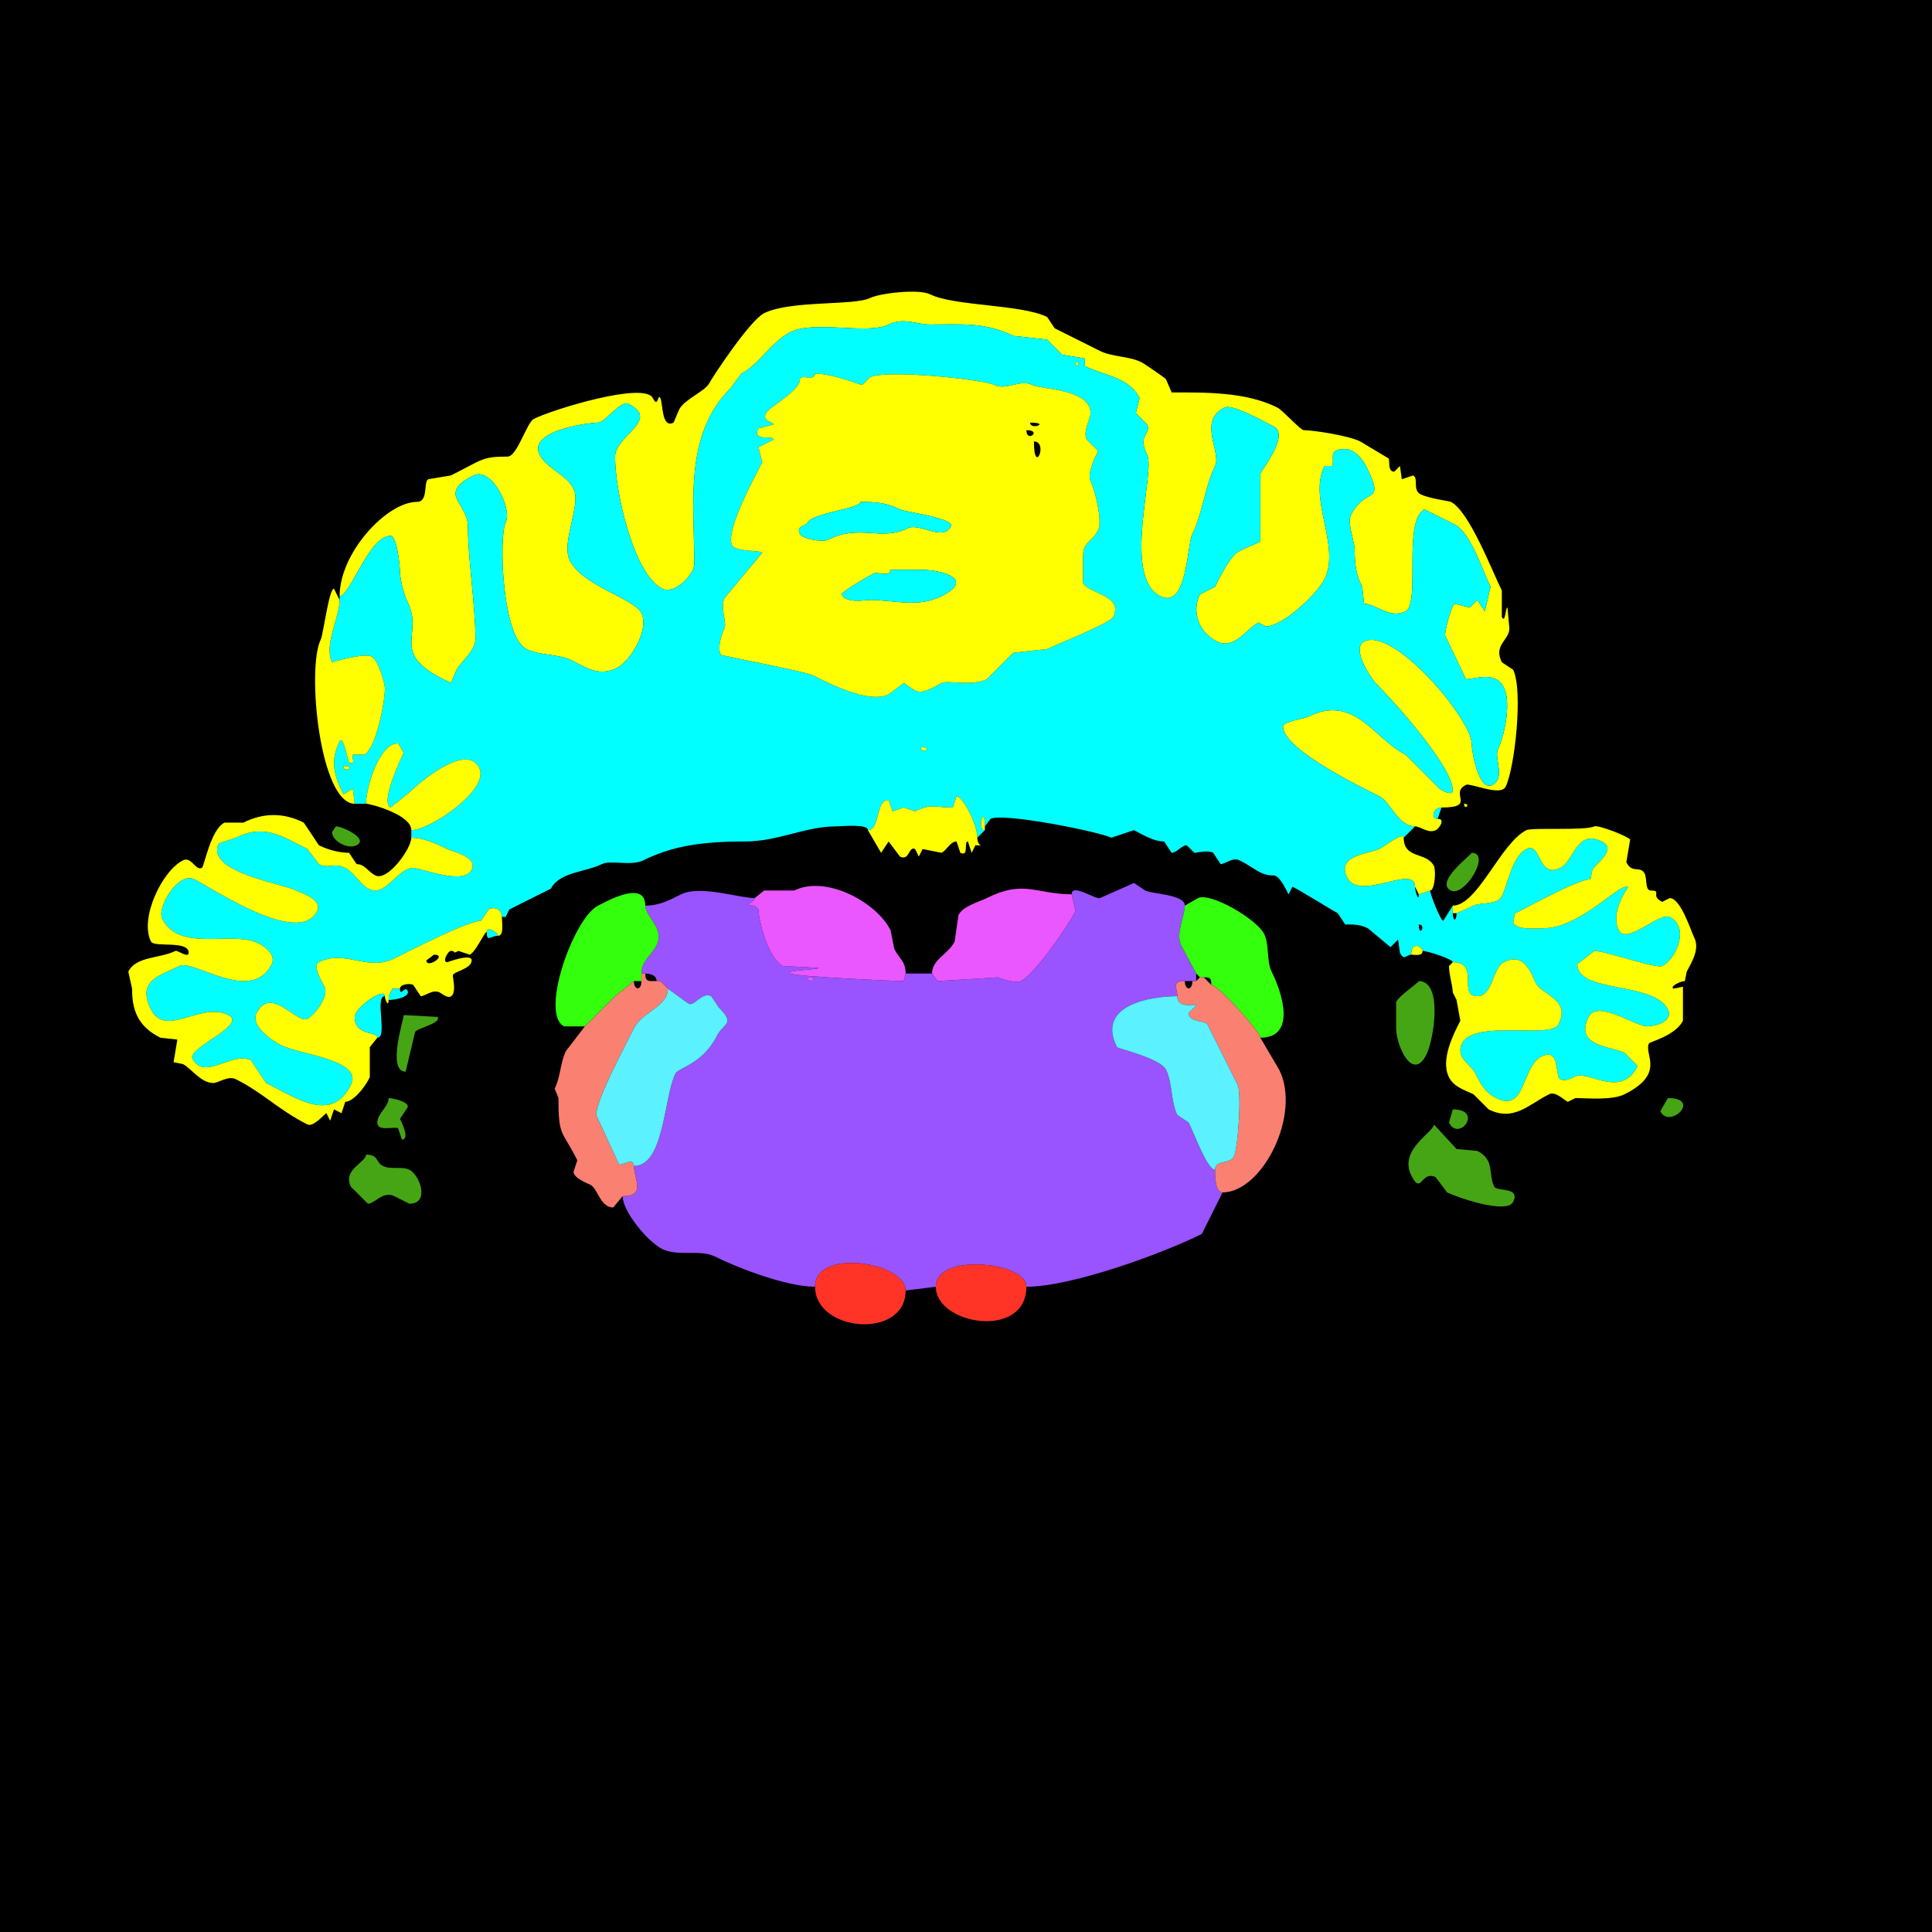 <?xml version="1.0" encoding="UTF-8"?>
<svg xmlns="http://www.w3.org/2000/svg" xmlns:xlink="http://www.w3.org/1999/xlink" width="430px" height="430px" viewBox="0 0 430 430" version="1.1">
<g id="surface1">
<rect x="0" y="0" width="430" height="430" style="fill:rgb(0%,0%,0%);fill-opacity:1;stroke:none;"/>
<path style=" stroke:none;fill-rule:nonzero;fill:rgb(100%,100%,0%);fill-opacity:1;" d="M 319.98 182.246 C 321.758 182.246 320.391 184.352 319.562 184.766 C 317.918 185.586 316.137 183.926 314.941 183.926 C 311.133 183.926 309.605 178.527 306.961 177.207 C 302.414 174.934 285.547 166.695 285.547 161.672 C 285.547 160.617 290.293 159.926 291.008 159.57 C 301.535 154.305 305.723 164.41 312.844 167.969 C 312.844 167.969 320.398 175.527 320.398 175.527 C 320.633 175.762 323.34 177.32 323.34 175.945 C 323.34 170.625 310.227 156.113 306.543 152.43 C 304.914 150.801 300.715 144.219 303.602 142.773 C 310.246 139.453 327.539 160.184 327.539 165.449 C 327.539 166.867 328.984 176.273 332.156 174.688 C 335.176 173.18 332.434 168.68 333.418 166.711 C 334.871 163.805 337.352 153.348 333 151.172 C 330.73 150.039 327.848 151.172 326.281 151.172 C 326.281 151.172 321.66 141.516 321.66 141.516 C 321.379 140.949 323.043 134.734 323.758 134.375 C 323.758 134.375 327.117 135.215 327.117 135.215 C 327.117 135.215 328.797 133.535 328.797 133.535 C 328.797 133.535 330.477 136.055 330.477 136.055 C 330.477 136.055 331.738 130.594 331.738 130.594 C 330.062 127.242 327.367 118.543 323.758 116.738 C 323.758 116.738 317.039 113.379 317.039 113.379 C 312.176 115.812 316.18 134.387 312.844 136.055 C 309.258 137.848 306.285 134.375 303.602 134.375 C 303.602 134.375 303.184 130.594 303.184 130.594 C 301.785 127.797 301.504 125.633 301.504 122.195 C 301.504 120.785 299.809 116.348 300.664 114.641 C 303.934 108.102 308.512 112.695 304.023 103.719 C 303.238 102.152 301.391 99.941 299.406 99.941 C 295.254 99.941 297.242 102.168 296.465 103.719 C 296.465 103.719 294.785 103.719 294.785 103.719 C 291.086 111.121 298.469 121.551 294.785 128.914 C 293.102 132.285 285.457 139.414 281.766 139.414 C 281.766 139.414 280.086 138.574 280.086 138.574 C 277.402 139.918 274.75 144.723 270.852 142.773 C 266.68 140.688 265.207 136 267.07 132.273 C 267.07 132.273 270.43 130.594 270.43 130.594 C 271.57 128.312 273.812 123.656 275.891 122.617 C 277.207 121.957 280.426 120.684 280.508 120.516 C 280.508 120.516 280.508 105.398 280.508 105.398 C 281.105 104.207 287.035 96.695 283.445 94.902 C 281.418 93.887 274.277 89.828 272.531 90.703 C 266.496 93.719 271.934 100.715 270.43 103.719 C 268.223 108.133 267.609 114.402 265.391 118.836 C 264.18 121.262 264.238 135.688 258.25 132.695 C 249.645 128.391 257.227 105.031 255.312 101.203 C 253.062 96.703 256.34 96.539 255.312 94.484 C 255.312 94.484 252.793 91.961 252.793 91.961 C 252.793 91.961 253.633 88.602 253.633 88.602 C 251.277 83.891 245.934 83.703 241.453 81.465 C 241.453 81.465 241.453 79.785 241.453 79.785 C 241.453 79.785 236.414 78.945 236.414 78.945 C 236.414 78.945 233.055 75.586 233.055 75.586 C 233.055 75.586 225.5 74.746 225.5 74.746 C 219.27 71.633 213.68 72.227 207.023 72.227 C 203.984 72.227 201.035 70.602 197.781 72.227 C 193.125 74.555 181.297 71.23 175.945 73.906 C 171.758 76 168.766 81.277 165.031 83.145 C 165.031 83.145 162.508 86.504 162.508 86.504 C 152.188 96.828 154.531 112.105 154.531 125.555 C 154.531 127.836 150.148 132.395 147.391 131.016 C 141.098 127.867 136.895 109.695 136.895 101.621 C 136.895 96.953 147.109 93.5 139.836 89.863 C 138.152 89.023 134.652 94.062 133.117 94.062 C 131.285 94.062 117.375 95.758 120.098 101.203 C 121.613 104.23 126.09 105.629 127.656 108.758 C 129.445 112.34 124.809 120.699 126.816 124.719 C 129.688 130.461 141.113 133.156 142.773 136.477 C 144.555 140.043 140.363 147.129 137.312 148.652 C 133.348 150.637 130.641 148.676 127.234 146.973 C 124.297 145.504 120.18 145.965 117.156 144.453 C 111.715 141.73 111 119.398 112.539 116.32 C 114.102 113.191 109.418 103.812 105.398 105.82 C 97.199 109.922 104.141 111.945 104.141 117.156 C 104.141 124.344 105.82 134.801 105.82 142.352 C 105.82 144.801 102.379 147.555 101.621 149.07 C 101.621 149.07 100.359 152.012 100.359 152.012 C 100.359 152.012 98.68 151.172 98.68 151.172 C 86.648 145.156 94.398 141.344 90.703 133.953 C 89.941 132.43 89.023 128.891 89.023 127.234 C 89.023 126.164 88.383 119.258 86.922 119.258 C 82.121 119.258 77.922 132.695 75.586 132.695 C 75.586 122.957 86.152 111.699 92.805 111.699 C 95.426 111.699 94.191 107.227 95.32 106.66 C 95.32 106.66 100.359 105.82 100.359 105.82 C 107.477 102.262 107.219 101.621 112.961 101.621 C 115.133 101.621 117.207 94.039 118.836 93.223 C 123.082 91.102 143.426 84.871 145.293 88.602 C 146.5 91.016 146.383 87.426 146.973 88.602 C 147.582 89.824 147.199 95.418 149.914 94.062 C 149.914 94.062 151.172 91.125 151.172 91.125 C 152.281 88.906 156.969 87.086 157.891 85.242 C 158.449 84.125 166.871 71.305 170.07 69.707 C 175.875 66.805 190.188 68.047 193.586 66.348 C 195.75 65.266 204.465 64.23 207.023 65.508 C 212.289 68.141 227.441 67.738 233.055 70.547 C 233.055 70.547 234.734 73.066 234.734 73.066 C 238.066 74.73 241.426 76.41 244.812 78.105 C 247.531 79.465 251.27 79.234 254.055 80.625 C 254.793 80.996 259.41 84.199 259.512 84.406 C 259.512 84.406 260.773 87.344 260.773 87.344 C 268.27 87.344 277.246 87.184 284.289 90.703 C 285.477 91.297 289.461 95.742 290.164 95.742 C 292.125 95.742 300.016 96.887 302.766 98.262 C 302.766 98.262 309.062 102.039 309.062 102.039 C 309.383 102.684 308.797 104.98 310.32 104.98 C 310.32 104.98 311.582 103.719 311.582 103.719 C 311.582 103.719 312 106.66 312 106.66 C 312 106.66 314.523 105.82 314.523 105.82 C 315.805 106.461 314.285 109.062 316.203 110.02 C 318.105 110.973 322.539 111.508 322.922 111.699 C 326.988 113.734 332.156 127.23 334.258 131.438 C 334.258 131.438 334.258 137.312 334.258 137.312 C 335.062 138.926 335.031 135.215 335.516 135.215 C 335.516 135.215 335.938 139.836 335.938 139.836 C 335.938 142.531 332.312 143.5 334.258 147.391 C 334.258 147.391 336.777 149.07 336.777 149.07 C 339.035 153.586 337.141 171.02 335.098 175.109 C 333.984 177.332 327.266 174.195 326.281 174.688 C 322.43 176.613 328.789 179.727 320.82 179.727 C 319 179.727 318.355 182.246 319.98 182.246 Z M 319.98 182.246 "/>
<path style=" stroke:none;fill-rule:evenodd;fill:rgb(0%,100%,100%);fill-opacity:1;" d="M 315.781 205.762 C 315.781 208.906 317.539 205.762 315.781 205.762 M 76.426 170.488 C 76.426 172.246 79.57 170.488 76.426 170.488 M 204.922 166.289 C 204.922 168.047 208.066 166.289 204.922 166.289 M 181.406 83.145 C 181.406 84.957 178.047 83.195 178.047 84.406 C 178.047 87.059 171.227 90.488 170.488 91.961 C 169.527 93.883 172.168 93.812 172.168 94.484 L 168.809 95.32 C 167.25 98.438 172.168 96.742 172.168 97.844 L 168.809 99.523 L 169.648 102.883 C 168.113 105.953 161.336 118.164 162.93 121.359 C 163.691 122.879 169.648 122.453 169.648 123.039 L 161.25 133.117 C 160.246 135.121 161.812 138.711 161.25 139.836 C 160.637 141.055 159.602 144.094 160.41 145.711 C 160.531 145.953 179.141 149.406 180.984 150.332 C 184.359 152.02 193.367 156.738 197.781 154.531 L 201.141 152.012 L 203.664 153.691 C 205.492 154.605 207.965 152.801 209.539 152.012 C 210.934 151.316 216.309 152.828 219.617 151.172 L 225.5 145.293 L 233.055 144.453 C 235.18 143.391 247.051 138.719 247.754 137.312 C 250.164 132.496 242.223 132.129 241.035 129.758 L 241.035 123.875 C 241.035 120.496 243.043 120.699 244.395 118 C 245.453 115.879 243.629 108.91 242.715 107.078 C 241.898 105.453 243.738 101.676 244.395 100.359 L 241.875 97.844 C 240.938 95.969 242.715 93.309 242.715 91.961 C 242.715 86.523 231.82 86.727 229.695 85.664 C 227.059 84.344 223.969 87 221.297 85.664 C 219.012 84.52 197.312 82.121 193.586 83.984 L 191.906 85.664 C 191.34 85.664 185.273 83.145 181.406 83.145 M 239.355 80.625 C 239.355 82.246 240.977 80.625 239.355 80.625 M 316.621 211.641 C 317.742 211.641 323.34 213.469 323.34 214.16 C 329.516 214.16 324.355 221.719 328.797 221.719 C 332.281 221.719 332.191 215.402 334.68 214.16 C 339.23 211.883 340.578 216.305 341.816 218.781 C 343.191 221.531 349.691 222.344 346.855 228.016 C 345.07 231.59 325.02 225.973 325.02 233.898 C 325.02 235.898 327.527 237.227 328.379 238.938 C 329.398 240.973 330.398 243.094 333 244.395 C 339.664 247.73 338.633 237.379 343.078 235.156 C 347.316 233.035 346.035 239.574 347.273 240.195 C 348.809 240.961 350.48 239.355 351.477 239.355 C 354.977 239.355 361.168 243.902 364.492 237.258 C 364.492 237.258 361.555 234.316 361.555 234.316 C 358.59 232.836 350.285 232.914 353.574 226.336 C 355.555 222.383 363.918 228.438 366.594 228.438 C 368.297 228.438 372.582 227.402 371.211 224.656 C 368.07 218.375 351.055 221.137 351.055 214.578 C 351.055 214.578 354.836 211.641 354.836 211.641 C 357.238 211.641 368.609 215.672 369.953 215 C 373.105 213.422 376.141 206.336 371.633 204.082 C 369.34 202.938 361.992 210.418 360.293 207.023 C 359.102 204.637 359.965 201.797 361.133 199.461 C 361.133 199.461 362.391 197.363 362.391 197.363 C 360.484 196.41 351.691 206.602 343.496 206.602 C 341.719 206.602 337.648 207.082 336.777 205.344 C 336.777 205.344 337.195 203.242 337.195 203.242 C 337.684 203.242 350.941 195.684 353.992 195.684 C 353.992 195.684 354.414 193.586 354.414 193.586 C 355.047 192.32 360.094 189.074 356.516 187.285 C 350.883 184.469 350.34 191.633 347.273 193.164 C 342.258 195.672 343.066 187.289 339.719 188.965 C 336.555 190.547 335.613 196.75 334.258 199.461 C 333.238 201.5 329.602 200.742 327.961 201.562 C 327.961 201.562 324.18 203.242 324.18 203.242 C 324.18 205.102 323.34 205.102 323.34 203.242 C 323.34 203.242 323.34 201.562 323.34 201.562 C 323.34 201.562 321.242 204.922 321.242 204.922 C 320.727 205.18 318.301 199.008 318.301 198.203 C 318.301 198.203 315.781 199.043 315.781 199.043 C 315.781 201.066 314.941 198.215 314.941 197.363 C 314.941 192.145 302.594 200.805 299.824 195.266 C 297.332 190.281 304.77 190.062 306.961 188.965 C 307.965 188.465 312.422 185.039 312.422 186.445 C 312.422 186.445 314.941 183.926 314.941 183.926 C 311.133 183.926 309.605 178.527 306.961 177.207 C 302.414 174.934 285.547 166.695 285.547 161.672 C 285.547 160.617 290.293 159.926 291.008 159.57 C 301.535 154.305 305.723 164.41 312.844 167.969 C 312.844 167.969 320.398 175.527 320.398 175.527 C 320.633 175.762 323.34 177.32 323.34 175.945 C 323.34 170.625 310.227 156.113 306.543 152.43 C 304.914 150.801 300.715 144.219 303.602 142.773 C 310.246 139.453 327.539 160.184 327.539 165.449 C 327.539 166.867 328.984 176.273 332.156 174.688 C 335.176 173.18 332.434 168.68 333.418 166.711 C 334.871 163.805 337.352 153.348 333 151.172 C 330.73 150.039 327.848 151.172 326.281 151.172 C 326.281 151.172 321.66 141.516 321.66 141.516 C 321.379 140.949 323.043 134.734 323.758 134.375 C 323.758 134.375 327.117 135.215 327.117 135.215 C 327.117 135.215 328.797 133.535 328.797 133.535 C 328.797 133.535 330.477 136.055 330.477 136.055 C 330.477 136.055 331.738 130.594 331.738 130.594 C 330.062 127.242 327.367 118.543 323.758 116.738 C 323.758 116.738 317.039 113.379 317.039 113.379 C 312.176 115.812 316.18 134.387 312.844 136.055 C 309.258 137.848 306.285 134.375 303.602 134.375 C 303.602 134.375 303.184 130.594 303.184 130.594 C 301.785 127.797 301.504 125.633 301.504 122.195 C 301.504 120.785 299.809 116.348 300.664 114.641 C 303.934 108.102 308.512 112.695 304.023 103.719 C 303.238 102.152 301.391 99.941 299.406 99.941 C 295.254 99.941 297.242 102.168 296.465 103.719 C 296.465 103.719 294.785 103.719 294.785 103.719 C 291.086 111.121 298.469 121.551 294.785 128.914 C 293.102 132.285 285.457 139.414 281.766 139.414 C 281.766 139.414 280.086 138.574 280.086 138.574 C 277.402 139.918 274.75 144.723 270.852 142.773 C 266.68 140.688 265.207 136 267.07 132.273 C 267.07 132.273 270.43 130.594 270.43 130.594 C 271.57 128.312 273.812 123.656 275.891 122.617 C 277.207 121.957 280.426 120.684 280.508 120.516 C 280.508 120.516 280.508 105.398 280.508 105.398 C 281.105 104.207 287.035 96.695 283.445 94.902 C 281.418 93.887 274.277 89.828 272.531 90.703 C 266.496 93.719 271.934 100.715 270.43 103.719 C 268.223 108.133 267.609 114.402 265.391 118.836 C 264.18 121.262 264.238 135.688 258.25 132.695 C 249.645 128.391 257.227 105.031 255.312 101.203 C 253.062 96.703 256.34 96.539 255.312 94.484 C 255.312 94.484 252.793 91.961 252.793 91.961 C 252.793 91.961 253.633 88.602 253.633 88.602 C 251.277 83.891 245.934 83.703 241.453 81.465 C 241.453 81.465 241.453 79.785 241.453 79.785 C 241.453 79.785 236.414 78.945 236.414 78.945 C 236.414 78.945 233.055 75.586 233.055 75.586 C 233.055 75.586 225.5 74.746 225.5 74.746 C 219.27 71.633 213.68 72.227 207.023 72.227 C 203.984 72.227 201.035 70.602 197.781 72.227 C 193.125 74.555 181.297 71.23 175.945 73.906 C 171.758 76 168.766 81.277 165.031 83.145 C 165.031 83.145 162.508 86.504 162.508 86.504 C 152.188 96.828 154.531 112.105 154.531 125.555 C 154.531 127.836 150.148 132.395 147.391 131.016 C 141.098 127.867 136.895 109.695 136.895 101.621 C 136.895 96.953 147.109 93.5 139.836 89.863 C 138.152 89.023 134.652 94.062 133.117 94.062 C 131.285 94.062 117.375 95.758 120.098 101.203 C 121.613 104.23 126.09 105.629 127.656 108.758 C 129.445 112.34 124.809 120.699 126.816 124.719 C 129.688 130.461 141.113 133.156 142.773 136.477 C 144.555 140.043 140.363 147.129 137.312 148.652 C 133.348 150.637 130.641 148.676 127.234 146.973 C 124.297 145.504 120.18 145.965 117.156 144.453 C 111.715 141.73 111 119.398 112.539 116.32 C 114.102 113.191 109.418 103.812 105.398 105.82 C 97.199 109.922 104.141 111.945 104.141 117.156 C 104.141 124.344 105.82 134.801 105.82 142.352 C 105.82 144.801 102.379 147.555 101.621 149.07 C 101.621 149.07 100.359 152.012 100.359 152.012 C 100.359 152.012 98.68 151.172 98.68 151.172 C 86.648 145.156 94.398 141.344 90.703 133.953 C 89.941 132.43 89.023 128.891 89.023 127.234 C 89.023 126.164 88.383 119.258 86.922 119.258 C 82.121 119.258 77.922 132.695 75.586 132.695 C 75.586 132.695 75.586 133.535 75.586 133.535 C 75.586 137.445 72.008 143.602 73.906 147.391 C 73.914 147.406 80.945 145.242 82.727 146.133 C 84.055 146.797 85.664 151.895 85.664 153.273 C 85.664 156.145 83.742 166.621 81.047 167.969 C 81.047 167.969 78.523 167.969 78.523 167.969 C 78.094 168.184 79.434 170.523 77.688 169.648 C 77.418 169.516 76.414 163.371 75.586 165.031 C 73.441 169.32 74.309 172.555 76.426 176.789 C 76.426 176.789 78.523 175.527 78.523 175.527 C 78.523 175.527 78.945 178.887 78.945 178.887 C 80.066 178.887 80.344 178.887 81.465 178.887 C 81.465 175.539 84.27 165.449 88.602 165.449 C 88.602 165.449 89.863 167.547 89.863 167.547 C 89.18 168.914 84.59 178.559 86.922 179.727 C 86.922 179.727 91.125 176.367 91.125 176.367 C 93.297 174.191 103.809 165.207 106.66 170.906 C 109.098 175.785 95.633 184.766 91.543 184.766 C 91.543 184.766 91.543 186.445 91.543 186.445 C 93.707 186.445 96.297 187.352 99.523 188.965 C 100.711 189.559 106.426 190.695 104.98 193.586 C 103.215 197.117 93.594 193.164 91.961 193.164 C 89.004 193.164 86.34 198.203 83.562 198.203 C 80.695 198.203 79.262 194.371 76.844 193.164 C 74.316 191.898 73.223 193.453 70.969 192.324 C 70.969 192.324 68.445 188.965 68.445 188.965 C 62.801 186.141 58.84 183.273 52.492 186.445 C 52.492 186.445 48.711 187.703 48.711 187.703 C 45.531 194.066 62.797 196.637 65.93 198.203 C 67.176 198.828 71.867 200.184 70.547 202.82 C 66.574 210.766 47.172 197.645 43.25 195.684 C 39.707 193.91 34.832 201.941 36.113 204.5 C 39.91 212.098 51.676 207.035 57.531 209.961 C 59.02 210.707 61.473 212.57 60.469 214.578 C 55.953 223.609 43.098 213.398 39.891 215 C 35.621 217.137 30.367 218.203 33.594 224.656 C 36.836 231.145 44.707 222.867 50.812 225.918 C 55.188 228.105 41.645 233.199 42.832 235.578 C 45.398 240.707 51.68 233.91 55.852 235.996 C 55.852 235.996 59.211 241.035 59.211 241.035 C 66.109 244.484 73.816 250.031 78.105 241.453 C 80.891 235.883 66.777 234.742 62.57 232.637 C 60.734 231.719 55.676 228.367 57.109 225.5 C 60.25 219.219 66.047 227.957 68.445 226.758 C 69.965 226 73.293 221.754 72.227 219.617 C 71.805 218.773 69.43 214.93 70.969 214.16 C 76.82 211.234 81.801 216.301 87.766 213.32 C 91.895 211.254 104.324 204.922 107.078 204.922 C 107.078 204.922 108.758 202.402 108.758 202.402 C 110.352 201.605 111.699 202.609 111.699 204.082 C 111.699 204.082 112.539 204.082 112.539 204.082 C 112.539 204.082 113.379 202.402 113.379 202.402 C 113.379 202.402 122.617 197.781 122.617 197.781 C 124.465 194.086 130.414 194.094 133.953 192.324 C 135.879 191.363 140.535 192.812 143.195 191.484 C 149.938 188.113 156.883 187.285 165.867 187.285 C 173.125 187.285 179.266 183.926 186.023 183.926 C 187.312 183.926 193.164 183.301 193.164 184.766 C 195.938 184.766 194.762 178.047 197.781 178.047 C 197.781 178.047 198.625 180.566 198.625 180.566 C 198.625 180.566 201.141 179.727 201.141 179.727 C 201.141 179.727 203.664 180.566 203.664 180.566 C 207.172 178.812 208.07 179.727 212.062 179.727 C 212.062 179.727 212.898 177.207 212.898 177.207 C 214.16 177.207 217.52 183.27 217.52 186.445 C 217.52 186.445 219.199 184.766 219.199 184.766 C 217.25 184.766 219.199 178.586 219.199 183.926 C 219.199 183.926 220.461 182.246 220.461 182.246 C 223.285 180.832 244.648 185.102 247.336 186.445 C 247.336 186.445 252.375 184.766 252.375 184.766 C 254.016 185.586 256.637 187.285 259.094 187.285 C 259.094 187.285 260.773 189.805 260.773 189.805 C 261.891 189.805 263.012 188.125 264.133 188.125 C 264.133 188.125 265.812 189.805 265.812 189.805 C 266.414 189.805 268.727 189.164 270.008 189.805 C 270.008 189.805 271.688 192.324 271.688 192.324 C 272.684 192.324 274.355 190.719 275.891 191.484 C 279.449 193.266 280.418 194.844 283.445 194.844 C 285.047 194.844 286.648 199.043 286.805 199.043 C 286.805 199.043 287.648 197.363 287.648 197.363 C 288.066 197.363 296.559 202.66 297.727 203.242 C 297.727 203.242 299.406 205.762 299.406 205.762 C 300.812 205.762 302.527 205.645 304.445 206.602 C 304.445 206.602 309.484 210.801 309.484 210.801 C 309.484 210.801 311.164 209.121 311.164 209.121 C 311.164 209.121 311.582 212.062 311.582 212.062 C 312.52 213.938 312.973 212.48 314.102 212.48 C 314.102 209.285 316.621 210.77 316.621 211.641 Z M 316.621 211.641 "/>
<path style=" stroke:none;fill-rule:nonzero;fill:rgb(100%,100%,0%);fill-opacity:1;" d="M 239.355 80.625 C 239.355 82.246 240.977 80.625 239.355 80.625 Z M 239.355 80.625 "/>
<path style=" stroke:none;fill-rule:evenodd;fill:rgb(100%,100%,0%);fill-opacity:1;" d="M 198.203 126.816 C 198.203 128.551 195.387 127.176 194.422 127.656 C 192.367 128.684 187.117 131.941 187.285 132.273 C 188.352 134.41 192.629 133.535 193.586 133.535 C 198.992 133.535 204.242 135.344 209.539 132.695 C 217.059 128.938 209.809 126.816 204.922 126.816 L 198.203 126.816 M 191.484 111.699 C 191.484 113.223 180.809 114.152 179.727 116.32 C 179.309 117.156 177.098 116.941 178.047 118.836 C 178.605 119.957 183.016 120.762 184.344 120.098 C 191.375 116.582 196.117 120.512 201.984 117.578 C 204.66 116.238 209.91 120.621 211.641 117.156 C 212.551 115.336 201.531 113.992 200.305 113.379 C 197.383 111.918 195.062 111.699 191.484 111.699 M 230.117 98.262 C 230.117 106.121 233.414 98.262 230.117 98.262 M 228.438 95.742 C 228.438 98.664 232.102 95.742 228.438 95.742 M 229.277 94.062 C 229.277 95.836 233.953 94.062 229.277 94.062 M 181.406 83.145 C 181.406 84.957 178.047 83.195 178.047 84.406 C 178.047 87.059 171.227 90.488 170.488 91.961 C 169.527 93.883 172.168 93.812 172.168 94.484 L 168.809 95.32 C 167.25 98.438 172.168 96.742 172.168 97.844 L 168.809 99.523 L 169.648 102.883 C 168.113 105.953 161.336 118.164 162.93 121.359 C 163.691 122.879 169.648 122.453 169.648 123.039 L 161.25 133.117 C 160.246 135.121 161.812 138.711 161.25 139.836 C 160.637 141.055 159.602 144.094 160.41 145.711 C 160.531 145.953 179.141 149.406 180.984 150.332 C 184.359 152.02 193.367 156.738 197.781 154.531 L 201.141 152.012 L 203.664 153.691 C 205.492 154.605 207.965 152.801 209.539 152.012 C 210.934 151.316 216.309 152.828 219.617 151.172 L 225.5 145.293 L 233.055 144.453 C 235.18 143.391 247.051 138.719 247.754 137.312 C 250.164 132.496 242.223 132.129 241.035 129.758 L 241.035 123.875 C 241.035 120.496 243.043 120.699 244.395 118 C 245.453 115.879 243.629 108.91 242.715 107.078 C 241.898 105.453 243.738 101.676 244.395 100.359 L 241.875 97.844 C 240.938 95.969 242.715 93.309 242.715 91.961 C 242.715 86.523 231.82 86.727 229.695 85.664 C 227.059 84.344 223.969 87 221.297 85.664 C 219.012 84.52 197.312 82.121 193.586 83.984 L 191.906 85.664 C 191.34 85.664 185.273 83.145 181.406 83.145 Z M 181.406 83.145 "/>
<path style=" stroke:none;fill-rule:nonzero;fill:rgb(0%,100%,100%);fill-opacity:1;" d="M 191.484 111.699 C 191.484 113.223 180.809 114.152 179.727 116.32 C 179.309 117.156 177.098 116.941 178.047 118.836 C 178.605 119.957 183.016 120.762 184.344 120.098 C 191.375 116.582 196.117 120.512 201.984 117.578 C 204.66 116.238 209.91 120.621 211.641 117.156 C 212.551 115.336 201.531 113.992 200.305 113.379 C 197.383 111.918 195.062 111.699 191.484 111.699 Z M 191.484 111.699 "/>
<path style=" stroke:none;fill-rule:nonzero;fill:rgb(0%,100%,100%);fill-opacity:1;" d="M 198.203 126.816 C 198.203 128.551 195.387 127.176 194.422 127.656 C 192.367 128.684 187.117 131.941 187.285 132.273 C 188.352 134.41 192.629 133.535 193.586 133.535 C 198.992 133.535 204.242 135.344 209.539 132.695 C 217.059 128.938 209.809 126.816 204.922 126.816 Z M 198.203 126.816 "/>
<path style=" stroke:none;fill-rule:nonzero;fill:rgb(100%,100%,0%);fill-opacity:1;" d="M 75.586 133.535 L 74.328 131.016 C 73.219 131.016 71.941 141.246 71.387 142.352 C 68.207 148.715 71.172 178.887 78.945 178.887 C 78.945 178.887 78.523 175.527 78.523 175.527 C 78.523 175.527 76.426 176.789 76.426 176.789 C 74.309 172.555 73.441 169.32 75.586 165.031 C 76.414 163.371 77.418 169.516 77.688 169.648 C 79.434 170.523 78.094 168.184 78.523 167.969 C 78.523 167.969 81.047 167.969 81.047 167.969 C 83.742 166.621 85.664 156.145 85.664 153.273 C 85.664 151.895 84.055 146.797 82.727 146.133 C 80.945 145.242 73.914 147.406 73.906 147.391 C 72.008 143.602 75.586 137.445 75.586 133.535 Z M 75.586 133.535 "/>
<path style=" stroke:none;fill-rule:nonzero;fill:rgb(100%,100%,0%);fill-opacity:1;" d="M 81.465 178.887 C 82.43 178.887 91.543 181.297 91.543 184.766 C 95.633 184.766 109.098 175.785 106.66 170.906 C 103.809 165.207 93.297 174.191 91.125 176.367 C 91.125 176.367 86.922 179.727 86.922 179.727 C 84.59 178.559 89.18 168.914 89.863 167.547 C 89.863 167.547 88.602 165.449 88.602 165.449 C 84.27 165.449 81.465 175.539 81.465 178.887 Z M 81.465 178.887 "/>
<path style=" stroke:none;fill-rule:nonzero;fill:rgb(100%,100%,0%);fill-opacity:1;" d="M 204.922 166.289 C 204.922 168.047 208.066 166.289 204.922 166.289 Z M 204.922 166.289 "/>
<path style=" stroke:none;fill-rule:nonzero;fill:rgb(100%,100%,0%);fill-opacity:1;" d="M 76.426 170.488 C 76.426 172.246 79.57 170.488 76.426 170.488 Z M 76.426 170.488 "/>
<path style=" stroke:none;fill-rule:nonzero;fill:rgb(100%,100%,0%);fill-opacity:1;" d="M 193.164 184.766 C 195.938 184.766 194.762 178.047 197.781 178.047 L 198.625 180.566 L 201.141 179.727 L 203.664 180.566 C 207.172 178.812 208.07 179.727 212.062 179.727 L 212.898 177.207 C 214.16 177.207 217.52 183.27 217.52 186.445 C 217.52 188.656 219.461 188.125 217.102 188.125 C 217.102 188.125 216.258 189.805 216.258 189.805 C 216.258 189.805 215.422 187.285 215.422 187.285 C 214.438 187.285 215.734 190.801 213.742 189.805 C 213.742 189.805 212.898 187.285 212.898 187.285 C 211.5 187.285 210.793 189.18 209.539 189.805 C 209.539 189.805 205.344 188.965 205.344 188.965 C 205.344 188.965 204.5 190.645 204.5 190.645 C 204.5 190.645 203.664 188.965 203.664 188.965 C 202.215 188.242 202.441 191.715 200.305 190.645 C 200.305 190.645 197.781 187.285 197.781 187.285 C 197.781 187.285 196.102 189.805 196.102 189.805 C 196.102 189.805 193.164 184.766 193.164 184.766 Z M 193.164 184.766 "/>
<path style=" stroke:none;fill-rule:nonzero;fill:rgb(100%,100%,0%);fill-opacity:1;" d="M 325.859 178.887 C 325.859 180.508 327.48 178.887 325.859 178.887 Z M 325.859 178.887 "/>
<path style=" stroke:none;fill-rule:nonzero;fill:rgb(0%,100%,100%);fill-opacity:1;" d="M 320.82 179.727 C 319 179.727 318.355 182.246 319.98 182.246 C 319.98 182.246 320.82 179.727 320.82 179.727 Z M 320.82 179.727 "/>
<path style=" stroke:none;fill-rule:evenodd;fill:rgb(100%,100%,0%);fill-opacity:1;" d="M 96.582 212.48 L 94.902 213.742 C 94.902 215.738 99.758 212.48 96.582 212.48 M 86.504 221.719 L 86.504 222.559 C 86.504 224.262 85.664 222.605 85.664 221.719 C 85.664 219.547 78.945 224.262 78.945 226.336 C 78.945 230.613 83.984 229.473 83.984 230.957 C 83.984 230.957 82.305 233.055 82.305 233.055 C 82.305 233.055 82.305 239.773 82.305 239.773 C 80.895 242.594 78.391 245.234 76.844 245.234 C 76.844 245.234 76.008 247.754 76.008 247.754 C 76.008 247.754 74.328 246.914 74.328 246.914 C 74.328 246.914 73.484 249.434 73.484 249.434 C 73.484 249.434 72.648 247.754 72.648 247.754 C 72.391 247.754 69.781 250.938 68.445 250.273 C 62.066 247.082 58.566 243.234 52.492 240.195 C 50.785 239.344 48.617 241.035 47.453 241.035 C 44.699 241.035 42.445 237.691 40.734 236.836 C 40.734 236.836 38.633 236.414 38.633 236.414 C 38.633 236.414 39.473 231.375 39.473 231.375 C 39.473 231.375 35.695 230.957 35.695 230.957 C 30.5 228.359 29.395 224.586 29.395 220.039 C 29.395 220.039 28.555 216.258 28.555 216.258 C 30.293 212.781 35.57 213.379 39.055 211.641 C 39.488 211.422 41.992 213.359 41.992 212.062 C 41.992 209.188 34.312 210.98 33.594 209.539 C 31.023 204.402 36.062 193.82 40.734 191.484 C 42.609 190.547 43.52 193.871 44.93 193.164 C 45.449 192.906 46.855 184.645 49.969 183.086 C 49.969 183.086 54.172 183.086 54.172 183.086 C 58.621 180.859 63.117 180.84 67.609 183.086 C 67.609 183.086 70.969 188.125 70.969 188.125 C 73.277 189.281 75.809 189.805 77.688 189.805 C 77.688 189.805 79.367 192.324 79.367 192.324 C 81.199 192.324 81.848 193.984 83.562 194.844 C 86.266 196.195 91.543 188.902 91.543 186.445 C 93.707 186.445 96.297 187.352 99.523 188.965 C 100.711 189.559 106.426 190.695 104.98 193.586 C 103.215 197.117 93.594 193.164 91.961 193.164 C 89.004 193.164 86.34 198.203 83.562 198.203 C 80.695 198.203 79.262 194.371 76.844 193.164 C 74.316 191.898 73.223 193.453 70.969 192.324 C 70.969 192.324 68.445 188.965 68.445 188.965 C 62.801 186.141 58.84 183.273 52.492 186.445 C 52.492 186.445 48.711 187.703 48.711 187.703 C 45.531 194.066 62.797 196.637 65.93 198.203 C 67.176 198.828 71.867 200.184 70.547 202.82 C 66.574 210.766 47.172 197.645 43.25 195.684 C 39.707 193.91 34.832 201.941 36.113 204.5 C 39.91 212.098 51.676 207.035 57.531 209.961 C 59.02 210.707 61.473 212.57 60.469 214.578 C 55.953 223.609 43.098 213.398 39.891 215 C 35.621 217.137 30.367 218.203 33.594 224.656 C 36.836 231.145 44.707 222.867 50.812 225.918 C 55.188 228.105 41.645 233.199 42.832 235.578 C 45.398 240.707 51.68 233.91 55.852 235.996 C 55.852 235.996 59.211 241.035 59.211 241.035 C 66.109 244.484 73.816 250.031 78.105 241.453 C 80.891 235.883 66.777 234.742 62.57 232.637 C 60.734 231.719 55.676 228.367 57.109 225.5 C 60.25 219.219 66.047 227.957 68.445 226.758 C 69.965 226 73.293 221.754 72.227 219.617 C 71.805 218.773 69.43 214.93 70.969 214.16 C 76.82 211.234 81.801 216.301 87.766 213.32 C 91.895 211.254 104.324 204.922 107.078 204.922 C 107.078 204.922 108.758 202.402 108.758 202.402 C 110.352 201.605 111.699 202.609 111.699 204.082 C 111.699 205.121 112.238 208.281 110.859 208.281 C 110.859 207.598 108.34 205.988 108.34 207.441 C 107.773 207.441 105.988 211.766 104.562 212.48 C 104.562 212.48 102.039 211.641 102.039 211.641 C 100.465 212.43 101.699 211.641 100.359 211.641 C 99.684 211.641 98.336 214.16 99.523 214.16 C 99.594 214.16 104.98 212.102 104.98 213.742 C 104.98 215.688 100.781 216.258 100.781 217.102 C 100.781 217.703 101.422 220.016 100.781 221.297 C 100.094 222.676 98.453 221.184 97.844 220.879 C 96.309 220.113 94.637 221.719 93.641 221.719 C 93.641 221.719 91.961 219.199 91.961 219.199 C 91.168 218.805 89.023 219.066 89.023 220.039 C 89.023 220.039 87.344 220.039 87.344 220.039 C 87.344 220.039 86.504 221.719 86.504 221.719 Z M 86.504 221.719 "/>
<path style=" stroke:none;fill-rule:nonzero;fill:rgb(100%,100%,0%);fill-opacity:1;" d="M 219.199 183.926 L 219.199 184.766 C 217.25 184.766 219.199 178.586 219.199 183.926 Z M 219.199 183.926 "/>
<path style=" stroke:none;fill-rule:nonzero;fill:rgb(27.451%,64.706%,8.235%);fill-opacity:1;" d="M 74.746 183.926 L 73.906 185.188 C 73.906 187.195 77.379 189.117 79.367 188.125 C 82.152 186.734 76.273 183.926 74.746 183.926 Z M 74.746 183.926 "/>
<path style=" stroke:none;fill-rule:nonzero;fill:rgb(100%,100%,0%);fill-opacity:1;" d="M 323.34 220.879 L 324.18 222.559 C 324.18 222.559 325.02 227.18 325.02 227.18 C 323.582 230.051 320.52 235.816 322.5 239.773 C 323.613 242.004 326.215 242.684 327.961 243.555 C 327.961 243.555 331.32 246.914 331.32 246.914 C 336.895 249.703 340.203 245.832 344.758 243.555 C 346.211 242.828 347.898 244.707 348.953 245.234 C 348.953 245.234 350.633 244.395 350.633 244.395 C 353.121 244.395 358.742 244.957 361.555 243.555 C 370.855 238.902 365.789 234.664 367.012 232.219 C 367.164 231.91 372.922 230.473 374.57 227.18 C 374.57 227.18 374.57 219.617 374.57 219.617 C 374.57 219.617 372.469 220.039 372.469 220.039 C 371.566 219.59 373.98 218.359 374.992 218.359 C 374.992 218.359 375.41 216.258 375.41 216.258 C 376.348 214.387 378.41 211.34 377.09 208.703 C 376.34 207.203 374.078 199.883 371.633 199.883 C 371.633 199.883 369.953 200.723 369.953 200.723 C 367.152 199.324 370.047 198.203 367.43 198.203 C 365.926 198.203 366.816 195.07 365.75 194.004 C 364.637 192.887 363.168 194.293 361.973 191.906 C 361.973 191.906 362.812 186.867 362.812 186.867 C 362.48 186.203 355.656 183.516 354.836 183.926 C 352.844 184.922 340.969 184.137 339.719 184.766 C 333.98 187.633 328.879 201.562 323.34 201.562 C 323.34 201.562 323.34 203.242 323.34 203.242 C 323.34 203.242 324.18 203.242 324.18 203.242 C 324.18 203.242 327.961 201.562 327.961 201.562 C 329.602 200.742 333.238 201.5 334.258 199.461 C 335.613 196.75 336.555 190.547 339.719 188.965 C 343.066 187.289 342.258 195.672 347.273 193.164 C 350.34 191.633 350.883 184.469 356.516 187.285 C 360.094 189.074 355.047 192.32 354.414 193.586 C 354.414 193.586 353.992 195.684 353.992 195.684 C 350.941 195.684 337.684 203.242 337.195 203.242 C 337.195 203.242 336.777 205.344 336.777 205.344 C 337.648 207.082 341.719 206.602 343.496 206.602 C 351.691 206.602 360.484 196.41 362.391 197.363 C 362.391 197.363 361.133 199.461 361.133 199.461 C 359.965 201.797 359.102 204.637 360.293 207.023 C 361.992 210.418 369.34 202.938 371.633 204.082 C 376.141 206.336 373.105 213.422 369.953 215 C 368.609 215.672 357.238 211.641 354.836 211.641 C 354.836 211.641 351.055 214.578 351.055 214.578 C 351.055 221.137 368.07 218.375 371.211 224.656 C 372.582 227.402 368.297 228.438 366.594 228.438 C 363.918 228.438 355.555 222.383 353.574 226.336 C 350.285 232.914 358.59 232.836 361.555 234.316 C 361.555 234.316 364.492 237.258 364.492 237.258 C 361.168 243.902 354.977 239.355 351.477 239.355 C 350.48 239.355 348.809 240.961 347.273 240.195 C 346.035 239.574 347.316 233.035 343.078 235.156 C 338.633 237.379 339.664 247.73 333 244.395 C 330.398 243.094 329.398 240.973 328.379 238.938 C 327.527 237.227 325.02 235.898 325.02 233.898 C 325.02 225.973 345.07 231.59 346.855 228.016 C 349.691 222.344 343.191 221.531 341.816 218.781 C 340.578 216.305 339.23 211.883 334.68 214.16 C 332.191 215.402 332.281 221.719 328.797 221.719 C 324.355 221.719 329.516 214.16 323.34 214.16 C 323.34 214.16 322.5 215 322.5 215 C 322.5 217.023 323.34 219.352 323.34 220.879 Z M 323.34 220.879 "/>
<path style=" stroke:none;fill-rule:nonzero;fill:rgb(100%,100%,0%);fill-opacity:1;" d="M 318.301 198.203 L 315.781 199.043 C 315.781 199.043 314.941 197.363 314.941 197.363 C 314.941 192.145 302.594 200.805 299.824 195.266 C 297.332 190.281 304.77 190.062 306.961 188.965 C 307.965 188.465 312.422 185.039 312.422 186.445 C 312.422 191.281 317.531 189.523 319.141 192.742 C 319.621 193.703 319.363 198.203 318.301 198.203 Z M 318.301 198.203 "/>
<path style=" stroke:none;fill-rule:nonzero;fill:rgb(27.451%,64.706%,8.235%);fill-opacity:1;" d="M 327.539 189.805 C 327.539 190.238 319.191 196.336 322.922 198.203 C 325.969 199.727 331.984 189.805 327.539 189.805 Z M 327.539 189.805 "/>
<path style=" stroke:none;fill-rule:evenodd;fill:rgb(60%,32.549%,100%);fill-opacity:1;" d="M 179.727 217.52 C 179.727 219.277 182.871 217.52 179.727 217.52 M 208.281 286.387 L 201.562 287.227 C 201.562 280.953 181.406 277.684 181.406 286.387 C 175.223 286.387 164.559 282.371 159.148 279.668 C 155.832 278.008 150.859 279.723 147.391 277.988 C 144.109 276.348 138.574 269.582 138.574 266.23 C 143.875 266.23 141.094 262.352 141.094 259.512 C 147.879 259.512 147.766 244.07 150.332 238.938 C 150.969 237.66 156.43 236.816 159.57 230.539 C 161.016 227.648 163.812 228.059 159.992 224.238 C 159.992 224.238 158.312 221.719 158.312 221.719 C 156.195 220.66 154.578 224.051 153.273 223.398 C 153.273 223.398 148.652 220.039 148.652 220.039 C 148.652 220.039 146.973 218.359 146.973 218.359 C 146.973 218.359 146.133 218.359 146.133 218.359 C 146.133 217.035 144.652 216.68 143.613 216.68 C 143.613 216.68 142.773 216.68 142.773 216.68 C 142.773 213.793 144.969 212.707 146.133 210.383 C 148.02 206.605 143.613 204.027 143.613 201.562 C 146.777 201.562 149.004 200.336 151.594 199.043 C 155.793 196.941 164.555 199.883 167.969 199.883 C 167.969 200.891 164.824 201.562 167.969 201.562 C 167.969 201.562 168.809 202.402 168.809 202.402 C 168.809 204.648 170.895 213.312 174.266 215 C 174.266 215 182.246 215.422 182.246 215.422 C 182.246 215.855 174.402 215.906 175.945 216.68 C 177.371 217.391 199.348 218.359 201.141 218.359 C 201.141 218.359 201.562 216.68 201.562 216.68 C 201.562 216.68 207.441 216.68 207.441 216.68 C 207.441 216.68 208.703 218.359 208.703 218.359 C 208.703 218.359 222.141 217.52 222.141 217.52 C 223.359 218.129 226.223 218.836 227.18 218.359 C 230.434 216.73 237.852 205.832 239.355 202.82 C 239.355 202.82 238.516 199.043 238.516 199.043 C 238.516 196.5 243.961 200.309 244.812 199.883 C 244.812 199.883 252.375 196.523 252.375 196.523 C 252.375 196.523 254.891 198.203 254.891 198.203 C 256.48 199 263.711 199.055 263.711 201.562 C 263.711 203.762 261.598 207.836 262.871 210.383 C 262.871 210.383 266.23 216.68 266.23 216.68 C 266.23 216.68 266.23 218.359 266.23 218.359 C 266.23 218.359 265.391 218.359 265.391 218.359 C 265.391 218.359 263.711 218.359 263.711 218.359 C 260.68 218.359 262.031 219.848 262.031 221.719 C 256.441 221.719 243.82 223.512 248.594 233.055 C 248.766 233.398 258.223 235.52 259.512 238.094 C 260.961 240.996 260.566 245.246 262.031 248.172 C 262.031 248.172 264.551 249.852 264.551 249.852 C 265.902 252.551 268.707 260.352 270.43 260.352 C 270.43 261.715 270.434 265.391 272.109 265.391 C 272.109 265.391 267.492 274.629 267.492 274.629 C 258.719 279.016 238.523 286.387 228.438 286.387 C 228.438 280.863 208.281 278.766 208.281 286.387 Z M 208.281 286.387 "/>
<path style=" stroke:none;fill-rule:nonzero;fill:rgb(92.157%,34.118%,100%);fill-opacity:1;" d="M 168.809 202.402 C 168.809 204.648 170.895 213.312 174.266 215 L 182.246 215.422 C 182.246 215.855 174.402 215.906 175.945 216.68 C 177.371 217.391 199.348 218.359 201.141 218.359 L 201.562 216.68 C 201.562 213.871 200.172 213.48 199.043 211.219 C 199.043 211.219 198.203 207.023 198.203 207.023 C 195.09 200.793 183.801 194.695 176.789 198.203 C 176.789 198.203 170.07 198.203 170.07 198.203 C 170.07 198.203 167.969 199.883 167.969 199.883 C 167.969 200.891 164.824 201.562 167.969 201.562 C 167.969 201.562 168.809 202.402 168.809 202.402 Z M 168.809 202.402 "/>
<path style=" stroke:none;fill-rule:nonzero;fill:rgb(92.157%,34.118%,100%);fill-opacity:1;" d="M 238.516 199.043 C 230.613 199.043 227.953 195.715 219.617 199.883 C 217.949 200.719 214.328 201.648 213.32 203.664 L 212.48 209.539 C 211.039 212.422 207.441 213.52 207.441 216.68 C 207.441 216.68 208.703 218.359 208.703 218.359 C 208.703 218.359 222.141 217.52 222.141 217.52 C 223.359 218.129 226.223 218.836 227.18 218.359 C 230.434 216.73 237.852 205.832 239.355 202.82 C 239.355 202.82 238.516 199.043 238.516 199.043 Z M 238.516 199.043 "/>
<path style=" stroke:none;fill-rule:nonzero;fill:rgb(20.392%,100%,5.098%);fill-opacity:1;" d="M 135.215 223.398 L 130.176 228.438 C 130.176 228.438 125.555 228.438 125.555 228.438 C 120.055 225.684 127.672 204.285 133.117 201.562 C 134.945 200.648 143.613 195.715 143.613 201.562 C 143.613 204.027 148.02 206.605 146.133 210.383 C 144.969 212.707 142.773 213.793 142.773 216.68 C 142.773 216.68 142.773 218.359 142.773 218.359 C 142.773 218.359 141.094 218.359 141.094 218.359 C 141.094 218.359 136.895 221.719 136.895 221.719 C 136.895 221.719 136.055 222.559 136.055 222.559 C 136.055 222.559 135.215 223.398 135.215 223.398 Z M 135.215 223.398 "/>
<path style=" stroke:none;fill-rule:nonzero;fill:rgb(20.392%,100%,5.098%);fill-opacity:1;" d="M 269.59 219.199 C 271.062 219.199 280.508 229.645 280.508 230.957 C 288.582 230.957 285.406 221.016 283.027 216.258 C 281.844 213.891 282.566 210.301 281.348 207.859 C 279.672 204.512 269.34 198.539 266.648 199.883 C 266.648 199.883 263.711 201.562 263.711 201.562 C 263.711 203.762 261.598 207.836 262.871 210.383 C 262.871 210.383 266.23 216.68 266.23 216.68 C 266.23 216.68 267.07 217.52 267.07 217.52 C 267.07 217.52 267.91 217.52 267.91 217.52 C 269.379 217.52 269.59 217.73 269.59 219.199 Z M 269.59 219.199 "/>
<path style=" stroke:none;fill-rule:nonzero;fill:rgb(60%,32.549%,100%);fill-opacity:1;" d="M 113.379 202.402 L 112.539 204.082 C 112.539 204.082 113.379 202.402 113.379 202.402 Z M 113.379 202.402 "/>
<path style=" stroke:none;fill-rule:nonzero;fill:rgb(0%,100%,100%);fill-opacity:1;" d="M 108.34 207.441 C 108.34 209.832 109.145 208.281 110.859 208.281 C 110.859 207.598 108.34 205.988 108.34 207.441 Z M 108.34 207.441 "/>
<path style=" stroke:none;fill-rule:nonzero;fill:rgb(100%,100%,0%);fill-opacity:1;" d="M 316.621 211.641 C 316.621 212.879 314.98 212.48 314.102 212.48 C 314.102 209.285 316.621 210.77 316.621 211.641 Z M 316.621 211.641 "/>
<path style=" stroke:none;fill-rule:nonzero;fill:rgb(0%,100%,100%);fill-opacity:1;" d="M 323.34 214.16 L 322.5 215 C 322.5 215 323.34 214.16 323.34 214.16 Z M 323.34 214.16 "/>
<path style=" stroke:none;fill-rule:nonzero;fill:rgb(98.039%,50.196%,44.706%);fill-opacity:1;" d="M 141.094 259.512 C 141.094 262.352 143.875 266.23 138.574 266.23 C 138.574 266.23 136.477 268.75 136.477 268.75 C 133.621 268.75 132.996 264.492 131.438 263.711 C 130.801 263.395 127.656 262.246 127.656 260.773 C 127.656 260.773 128.496 258.25 128.496 258.25 C 125.035 251.328 124.297 253.164 124.297 244.395 C 124.297 244.395 123.457 242.297 123.457 242.297 C 124.781 239.645 124.676 236.5 125.977 233.898 C 125.977 233.898 130.176 228.438 130.176 228.438 C 130.176 228.438 135.215 223.398 135.215 223.398 C 135.215 223.398 136.055 222.559 136.055 222.559 C 136.055 222.559 136.895 221.719 136.895 221.719 C 136.895 221.719 141.094 218.359 141.094 218.359 C 141.094 220.512 142.773 220.512 142.773 218.359 C 142.773 218.359 142.773 216.68 142.773 216.68 C 142.773 216.68 143.613 216.68 143.613 216.68 C 143.613 218.605 144.449 218.359 146.133 218.359 C 146.133 218.359 146.973 218.359 146.973 218.359 C 146.973 218.359 148.652 220.039 148.652 220.039 C 148.652 224.051 142.922 225.199 141.094 228.859 C 139.27 232.508 132.695 244.723 132.695 248.172 C 132.695 248.172 137.734 259.094 137.734 259.094 C 138.047 259.715 141.094 257.367 141.094 259.512 Z M 141.094 259.512 "/>
<path style=" stroke:none;fill-rule:nonzero;fill:rgb(92.157%,34.118%,100%);fill-opacity:1;" d="M 179.727 217.52 C 179.727 219.277 182.871 217.52 179.727 217.52 Z M 179.727 217.52 "/>
<path style=" stroke:none;fill-rule:nonzero;fill:rgb(98.039%,50.196%,44.706%);fill-opacity:1;" d="M 270.43 260.352 C 270.43 261.715 270.434 265.391 272.109 265.391 C 280.914 265.391 289.703 248.086 284.707 238.094 C 284.707 238.094 280.508 230.957 280.508 230.957 C 280.508 229.645 271.062 219.199 269.59 219.199 C 269.59 219.199 267.91 217.52 267.91 217.52 C 267.91 217.52 267.07 217.52 267.07 217.52 C 267.07 217.52 266.23 218.359 266.23 218.359 C 266.23 218.359 265.391 218.359 265.391 218.359 C 265.391 220.512 263.711 220.512 263.711 218.359 C 260.68 218.359 262.031 219.848 262.031 221.719 C 262.031 224.75 266.23 223.211 266.23 223.82 C 266.23 223.82 264.551 225.5 264.551 225.5 C 264.551 227.543 268.297 227.113 268.75 228.016 C 270.988 232.492 273.199 236.918 275.469 241.453 C 276.363 243.238 275.57 255.527 274.629 257.414 C 273.766 259.141 270.43 258.137 270.43 260.352 Z M 270.43 260.352 "/>
<path style=" stroke:none;fill-rule:nonzero;fill:rgb(27.451%,64.706%,8.235%);fill-opacity:1;" d="M 315.781 218.359 C 315.781 218.672 311.445 221.574 310.742 222.977 L 310.742 228.859 C 310.742 232.742 314.398 240.859 317.461 234.734 C 319.164 231.332 321.184 218.359 315.781 218.359 Z M 315.781 218.359 "/>
<path style=" stroke:none;fill-rule:nonzero;fill:rgb(0%,100%,100%);fill-opacity:1;" d="M 86.504 221.719 L 86.504 222.559 C 88.07 222.559 91.402 221.859 90.703 220.461 C 90.141 219.336 89.023 221.984 89.023 220.039 C 89.023 220.039 87.344 220.039 87.344 220.039 C 87.344 220.039 86.504 221.719 86.504 221.719 Z M 86.504 221.719 "/>
<path style=" stroke:none;fill-rule:nonzero;fill:rgb(35.686%,94.51%,100%);fill-opacity:1;" d="M 148.652 220.039 L 153.273 223.398 C 154.578 224.051 156.195 220.66 158.312 221.719 L 159.992 224.238 C 163.812 228.059 161.016 227.648 159.57 230.539 C 156.43 236.816 150.969 237.66 150.332 238.938 C 147.766 244.07 147.879 259.512 141.094 259.512 C 141.094 257.367 138.047 259.715 137.734 259.094 C 137.734 259.094 132.695 248.172 132.695 248.172 C 132.695 244.723 139.27 232.508 141.094 228.859 C 142.922 225.199 148.652 224.051 148.652 220.039 Z M 148.652 220.039 "/>
<path style=" stroke:none;fill-rule:nonzero;fill:rgb(0%,100%,100%);fill-opacity:1;" d="M 85.664 221.719 C 83.301 221.719 86.348 230.957 83.984 230.957 C 83.984 229.473 78.945 230.613 78.945 226.336 C 78.945 224.262 85.664 219.547 85.664 221.719 Z M 85.664 221.719 "/>
<path style=" stroke:none;fill-rule:nonzero;fill:rgb(35.686%,94.51%,100%);fill-opacity:1;" d="M 262.031 221.719 C 256.441 221.719 243.82 223.512 248.594 233.055 C 248.766 233.398 258.223 235.52 259.512 238.094 C 260.961 240.996 260.566 245.246 262.031 248.172 L 264.551 249.852 C 265.902 252.551 268.707 260.352 270.43 260.352 C 270.43 258.137 273.766 259.141 274.629 257.414 C 275.57 255.527 276.363 243.238 275.469 241.453 C 273.199 236.918 270.988 232.492 268.75 228.016 C 268.297 227.113 264.551 227.543 264.551 225.5 C 264.551 225.5 266.23 223.82 266.23 223.82 C 266.23 223.211 262.031 224.75 262.031 221.719 Z M 262.031 221.719 "/>
<path style=" stroke:none;fill-rule:nonzero;fill:rgb(0%,100%,100%);fill-opacity:1;" d="M 323.34 220.879 L 324.18 222.559 C 324.18 222.559 323.34 220.879 323.34 220.879 Z M 323.34 220.879 "/>
<path style=" stroke:none;fill-rule:nonzero;fill:rgb(27.451%,64.706%,8.235%);fill-opacity:1;" d="M 89.863 225.918 C 89.863 226.789 86.062 238.516 90.281 238.516 L 92.383 229.695 C 92.848 228.766 98.18 227.852 97.422 226.336 Z M 89.863 225.918 "/>
<path style=" stroke:none;fill-rule:nonzero;fill:rgb(27.451%,64.706%,8.235%);fill-opacity:1;" d="M 86.504 244.395 C 86.504 246.328 83.984 247.824 83.984 249.852 C 83.984 251.945 87.699 250.66 88.602 251.113 L 89.445 253.633 C 91.398 253.633 89.164 249.293 89.023 249.016 L 90.703 246.492 C 91.309 245.285 87.344 244.395 86.504 244.395 Z M 86.504 244.395 "/>
<path style=" stroke:none;fill-rule:nonzero;fill:rgb(27.451%,64.706%,8.235%);fill-opacity:1;" d="M 371.211 244.395 L 369.531 247.336 C 371.566 251.402 378.883 244.395 371.211 244.395 Z M 371.211 244.395 "/>
<path style=" stroke:none;fill-rule:nonzero;fill:rgb(27.451%,64.706%,8.235%);fill-opacity:1;" d="M 323.34 246.914 L 322.5 249.852 C 324.699 254.25 330.297 246.914 323.34 246.914 Z M 323.34 246.914 "/>
<path style=" stroke:none;fill-rule:nonzero;fill:rgb(27.451%,64.706%,8.235%);fill-opacity:1;" d="M 319.141 250.273 C 319.141 251.965 311.238 255.887 314.102 261.609 C 316.398 266.203 316.219 260.359 319.562 262.031 L 322.078 265.391 C 324.078 266.387 335.328 270.391 336.777 267.492 C 338.473 264.098 333.125 265.219 332.578 264.133 C 331.172 261.316 332.746 258.125 328.797 256.152 L 324.18 255.734 Z M 319.141 250.273 "/>
<path style=" stroke:none;fill-rule:nonzero;fill:rgb(27.451%,64.706%,8.235%);fill-opacity:1;" d="M 81.465 256.992 C 81.465 258.723 76.184 260.285 78.105 264.133 L 81.883 267.91 C 83.426 267.91 85.238 264.969 87.766 266.23 L 91.125 267.91 C 95.738 267.91 93.445 261.512 91.125 260.352 C 89.473 259.527 86.965 260.371 85.242 259.512 C 83.543 258.66 84.336 256.992 81.465 256.992 Z M 81.465 256.992 "/>
<path style=" stroke:none;fill-rule:nonzero;fill:rgb(100%,20.392%,15.294%);fill-opacity:1;" d="M 181.406 286.387 C 181.406 296.484 201.562 298.211 201.562 287.227 C 201.562 280.953 181.406 277.684 181.406 286.387 Z M 181.406 286.387 "/>
<path style=" stroke:none;fill-rule:nonzero;fill:rgb(100%,20.392%,15.294%);fill-opacity:1;" d="M 208.281 286.387 C 208.281 294.91 228.438 298.188 228.438 286.387 C 228.438 280.863 208.281 278.766 208.281 286.387 Z M 208.281 286.387 "/>
</g>
</svg>

